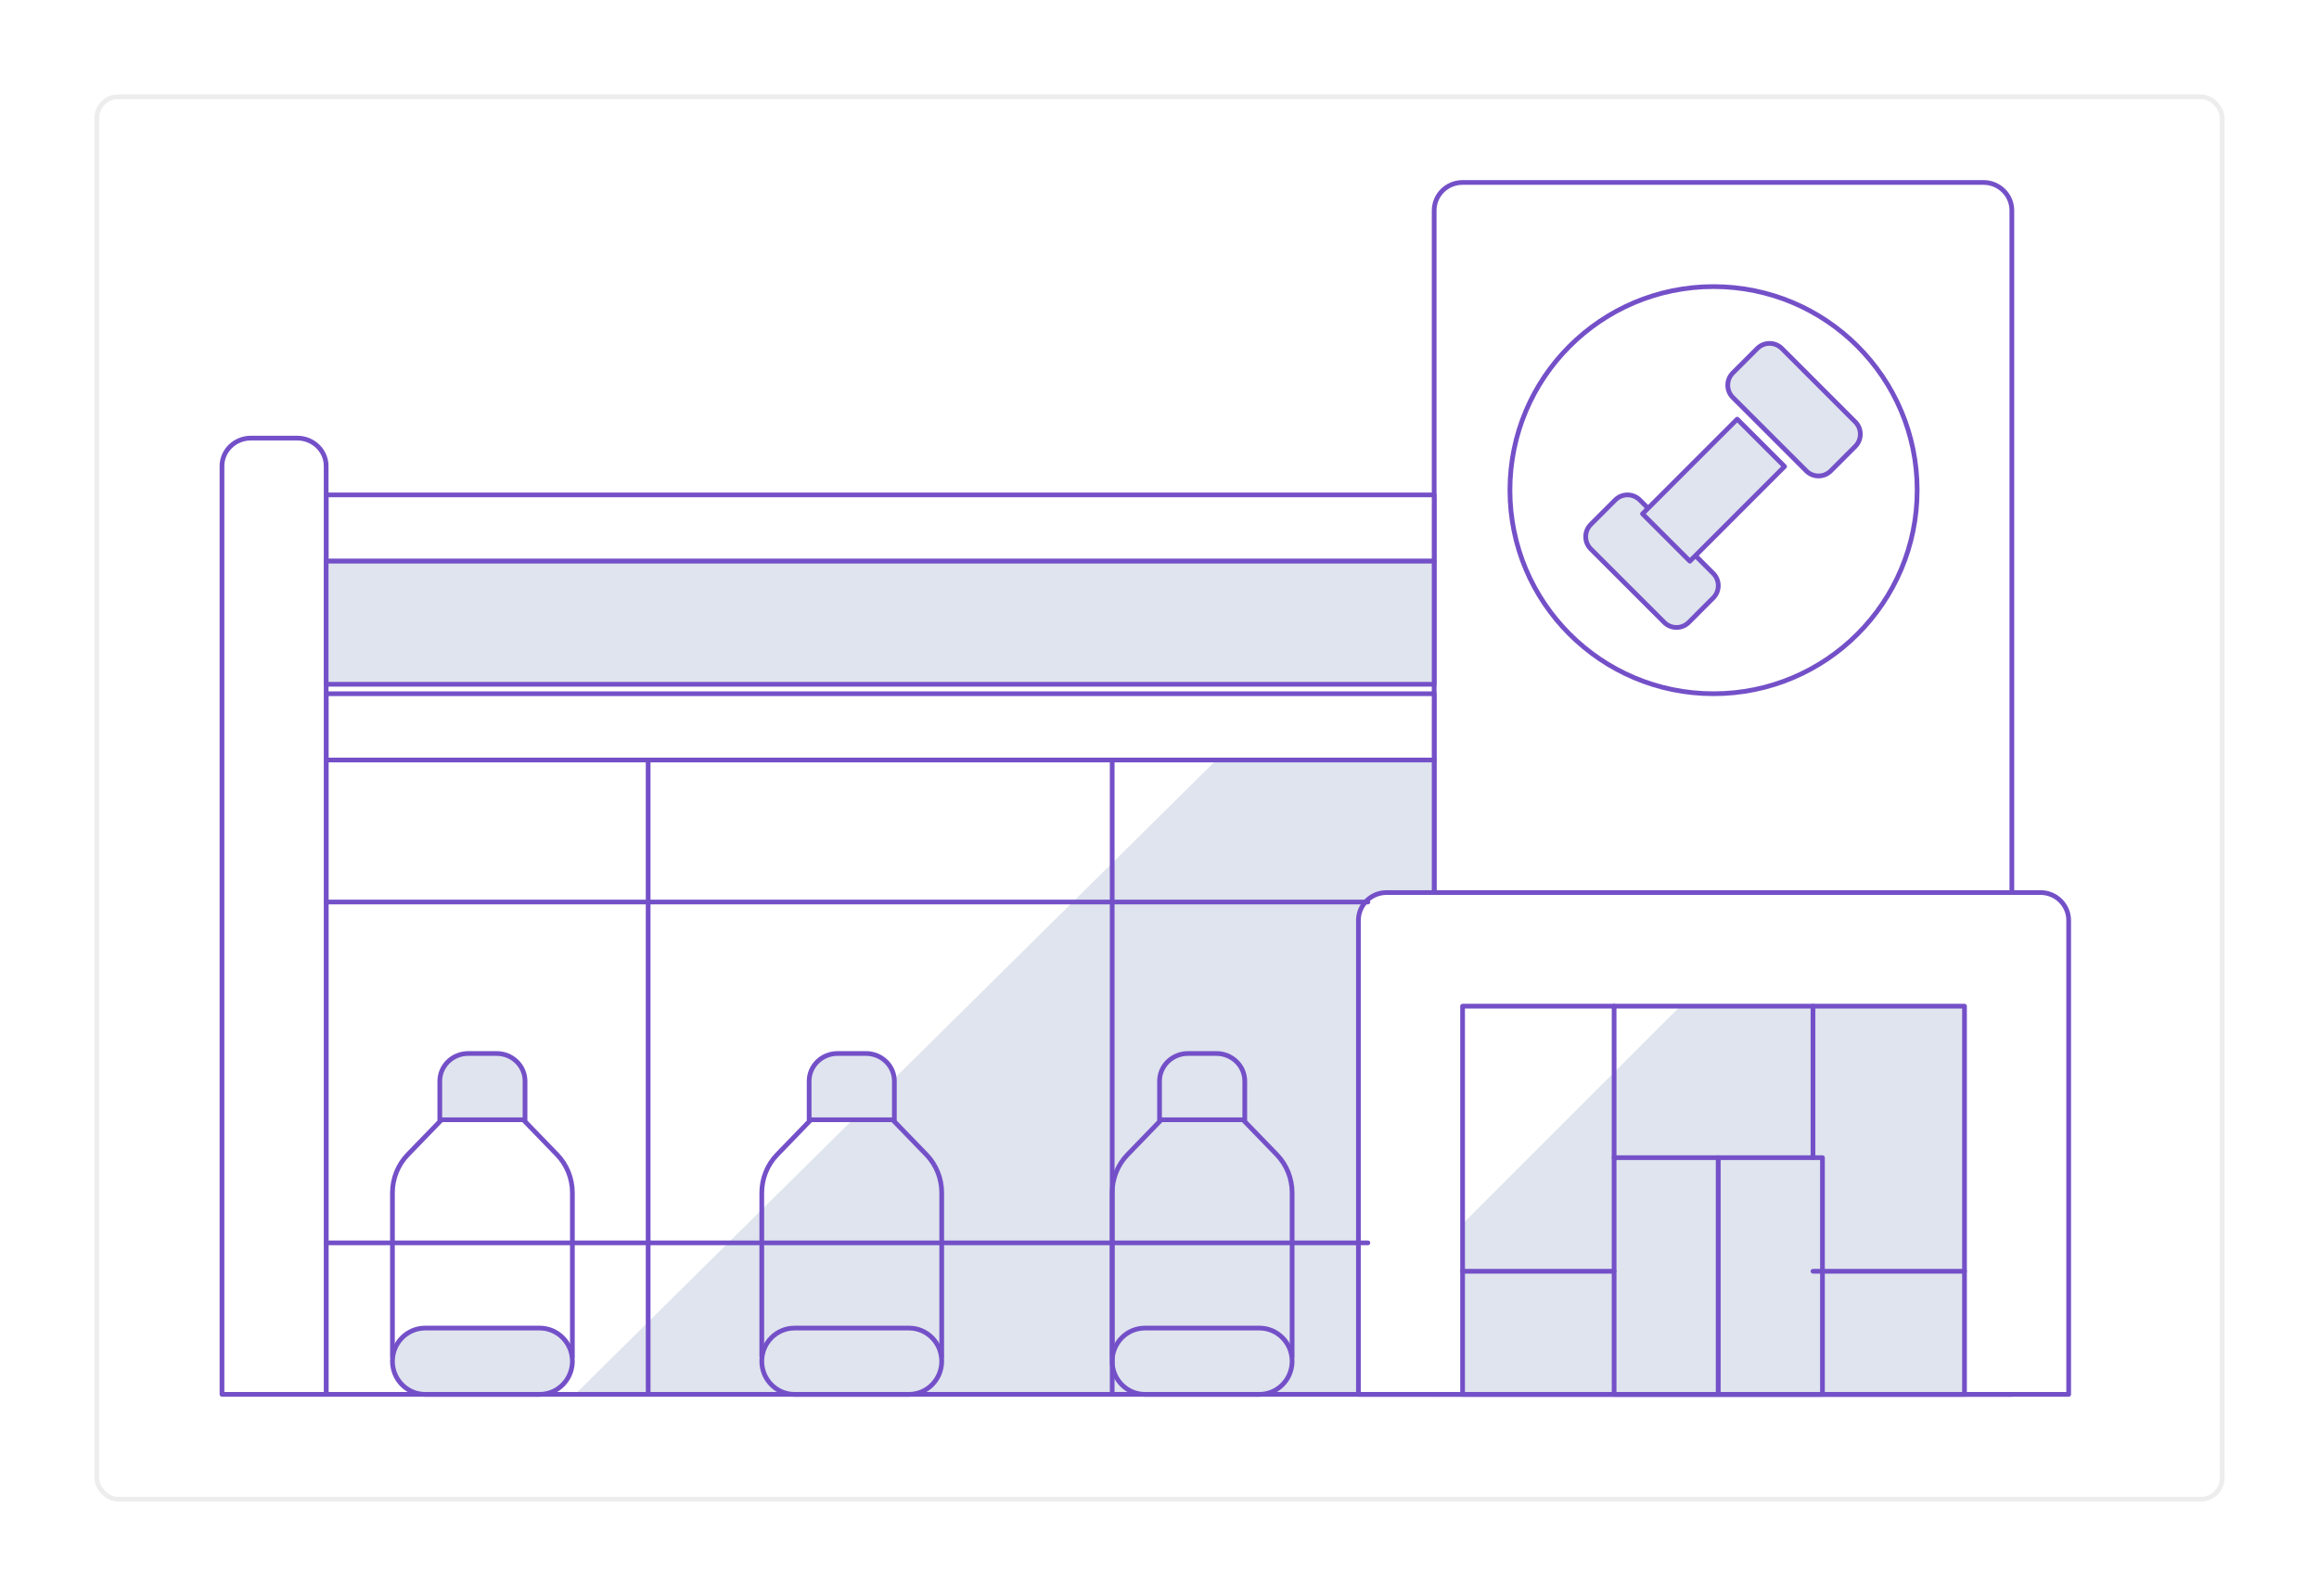 <svg width="491" height="338" viewBox="0 0 491 338" fill="none" xmlns="http://www.w3.org/2000/svg">
<g filter="url(#filter0_d)">
<rect x="20" y="16" width="451" height="298" rx="5" fill="white"/>
<rect x="20.5" y="16.5" width="450" height="297" rx="4.5" stroke="#EEEDED"/>
</g>
<path fill-rule="evenodd" clip-rule="evenodd" d="M425.969 295.298H303.656V44.582C303.656 41.303 306.336 38.641 309.652 38.641H419.973C423.283 38.641 425.969 41.303 425.969 44.582V295.298Z" fill="white"/>
<path fill-rule="evenodd" clip-rule="evenodd" d="M425.969 295.298H303.656V44.582C303.656 41.303 306.336 38.641 309.652 38.641H419.973C423.283 38.641 425.969 41.303 425.969 44.582V295.298Z" stroke="#7450C8" stroke-linecap="round" stroke-linejoin="round"/>
<path fill-rule="evenodd" clip-rule="evenodd" d="M69.056 118.846H303.656V104.811H69.056V118.846Z" fill="white"/>
<path fill-rule="evenodd" clip-rule="evenodd" d="M69.056 118.846H303.656V104.811H69.056V118.846Z" stroke="#7450C8" stroke-linecap="round" stroke-linejoin="round"/>
<path fill-rule="evenodd" clip-rule="evenodd" d="M69.056 160.954H303.656V146.918H69.056V160.954Z" fill="white"/>
<path fill-rule="evenodd" clip-rule="evenodd" d="M69.056 160.954H303.656V146.918H69.056V160.954Z" stroke="#7450C8" stroke-linecap="round" stroke-linejoin="round"/>
<path fill-rule="evenodd" clip-rule="evenodd" d="M236.12 160.954H136.593H69.056V295.298H136.593H236.12H303.656V160.954H236.12Z" fill="#DFE4EE"/>
<path fill-rule="evenodd" clip-rule="evenodd" d="M257.538 160.954H69.056V295.298H121.751L257.538 160.954Z" fill="white"/>
<path fill-rule="evenodd" clip-rule="evenodd" d="M114.263 281.262H90.019C86.192 281.262 83.092 284.408 83.092 288.28C83.092 292.157 86.192 295.298 90.019 295.298H114.263C118.09 295.298 121.19 292.157 121.19 288.28C121.19 284.408 118.09 281.262 114.263 281.262Z" fill="#DFE4EE"/>
<path fill-rule="evenodd" clip-rule="evenodd" d="M114.263 281.262H90.019C86.192 281.262 83.092 284.408 83.092 288.28C83.092 292.157 86.192 295.298 90.019 295.298H114.263C118.09 295.298 121.19 292.157 121.19 288.28C121.19 284.408 118.09 281.262 114.263 281.262Z" stroke="#7450C8" stroke-linecap="round" stroke-linejoin="round"/>
<path d="M83.092 287.277V252.613C83.092 249.593 84.258 246.68 86.325 244.544L93.483 237.149H110.8L117.957 244.544C120.024 246.68 121.19 249.593 121.19 252.613V287.277" stroke="#7450C8" stroke-linecap="round" stroke-linejoin="round"/>
<path fill-rule="evenodd" clip-rule="evenodd" d="M111.164 237.149H93.118V228.961C93.118 225.727 95.813 223.113 99.133 223.113H105.149C108.475 223.113 111.164 225.727 111.164 228.961V237.149Z" fill="#DFE4EE"/>
<path fill-rule="evenodd" clip-rule="evenodd" d="M111.164 237.149H93.118V228.961C93.118 225.727 95.813 223.113 99.133 223.113H105.149C108.475 223.113 111.164 225.727 111.164 228.961V237.149Z" stroke="#7450C8" stroke-linecap="round" stroke-linejoin="round"/>
<path fill-rule="evenodd" clip-rule="evenodd" d="M199.39 288.28C199.39 284.408 196.29 281.262 192.463 281.262H168.219C164.392 281.262 161.292 284.408 161.292 288.28C161.292 292.157 164.392 295.298 168.219 295.298H192.463C196.29 295.298 199.39 292.157 199.39 288.28Z" fill="#DFE4EE"/>
<path fill-rule="evenodd" clip-rule="evenodd" d="M199.39 288.28C199.39 284.408 196.29 281.262 192.463 281.262H168.219C164.392 281.262 161.292 284.408 161.292 288.28C161.292 292.157 164.392 295.298 168.219 295.298H192.463C196.29 295.298 199.39 292.157 199.39 288.28Z" stroke="#7450C8" stroke-linecap="round" stroke-linejoin="round"/>
<path d="M161.292 287.277V252.613C161.292 249.593 162.458 246.68 164.531 244.544L171.683 237.149H189L196.157 244.544C198.224 246.68 199.39 249.593 199.39 252.613V287.277" stroke="#7450C8" stroke-linecap="round" stroke-linejoin="round"/>
<path fill-rule="evenodd" clip-rule="evenodd" d="M189.364 237.149H171.318V228.961C171.318 225.727 174.007 223.113 177.333 223.113H183.349C186.669 223.113 189.364 225.727 189.364 228.961V237.149Z" fill="#DFE4EE"/>
<path fill-rule="evenodd" clip-rule="evenodd" d="M189.364 237.149H171.318V228.961C171.318 225.727 174.007 223.113 177.333 223.113H183.349C186.669 223.113 189.364 225.727 189.364 228.961V237.149Z" stroke="#7450C8" stroke-linecap="round" stroke-linejoin="round"/>
<path fill-rule="evenodd" clip-rule="evenodd" d="M273.579 288.28C273.579 284.408 270.48 281.262 266.653 281.262H242.409C238.588 281.262 235.482 284.408 235.482 288.28C235.482 292.157 238.588 295.298 242.409 295.298H266.653C270.48 295.298 273.579 292.157 273.579 288.28Z" fill="#DFE4EE"/>
<path fill-rule="evenodd" clip-rule="evenodd" d="M273.579 288.28C273.579 284.408 270.48 281.262 266.653 281.262H242.409C238.588 281.262 235.482 284.408 235.482 288.28C235.482 292.157 238.588 295.298 242.409 295.298H266.653C270.48 295.298 273.579 292.157 273.579 288.28Z" stroke="#7450C8" stroke-linecap="round" stroke-linejoin="round"/>
<path d="M235.482 287.277V252.613C235.482 249.593 236.648 246.68 238.72 244.544L245.872 237.149H263.189L270.347 244.544C272.413 246.68 273.579 249.593 273.579 252.613V287.277" stroke="#7450C8" stroke-linecap="round" stroke-linejoin="round"/>
<path fill-rule="evenodd" clip-rule="evenodd" d="M263.554 237.149H245.508V228.961C245.508 225.727 248.203 223.113 251.523 223.113H257.538C260.859 223.113 263.554 225.727 263.554 228.961V237.149Z" fill="#DFE4EE"/>
<path fill-rule="evenodd" clip-rule="evenodd" d="M263.554 237.149H245.508V228.961C245.508 225.727 248.203 223.113 251.523 223.113H257.538C260.859 223.113 263.554 225.727 263.554 228.961V237.149Z" stroke="#7450C8" stroke-linecap="round" stroke-linejoin="round"/>
<path fill-rule="evenodd" clip-rule="evenodd" d="M236.12 160.954H136.593H69.056V295.298H136.593H236.12H303.656V160.954H236.12Z" stroke="#7450C8" stroke-linecap="round" stroke-linejoin="round"/>
<path fill-rule="evenodd" clip-rule="evenodd" d="M438 295.298H287.615V194.93C287.615 191.665 290.289 189.026 293.583 189.026H432.032C435.326 189.026 438 191.665 438 194.93V295.298Z" fill="white"/>
<path fill-rule="evenodd" clip-rule="evenodd" d="M438 295.298H287.615V194.93C287.615 191.665 290.289 189.026 293.583 189.026H432.032C435.326 189.026 438 191.665 438 194.93V295.298Z" stroke="#7450C8" stroke-linecap="round" stroke-linejoin="round"/>
<path fill-rule="evenodd" clip-rule="evenodd" d="M47 295.298H69.056V98.701C69.056 95.433 66.312 92.78 62.93 92.78H53.127C49.745 92.78 47 95.433 47 98.701V295.298Z" fill="white"/>
<path fill-rule="evenodd" clip-rule="evenodd" d="M47 295.298H69.056V98.701C69.056 95.433 66.312 92.78 62.93 92.78H53.127C49.745 92.78 47 95.433 47 98.701V295.298Z" stroke="#7450C8" stroke-linecap="round" stroke-linejoin="round"/>
<path fill-rule="evenodd" clip-rule="evenodd" d="M69.056 144.913H303.656V118.846H69.056V144.913Z" fill="#DFE4EE"/>
<path fill-rule="evenodd" clip-rule="evenodd" d="M69.056 144.913H303.656V118.846H69.056V144.913Z" stroke="#7450C8" stroke-linecap="round" stroke-linejoin="round"/>
<path fill-rule="evenodd" clip-rule="evenodd" d="M309.672 295.298H415.944V213.087H309.672V295.298Z" fill="#DFE4EE"/>
<path fill-rule="evenodd" clip-rule="evenodd" d="M355.79 213.087H309.672V259.205L355.79 213.087Z" fill="white"/>
<path fill-rule="evenodd" clip-rule="evenodd" d="M309.672 295.298H415.944V213.087H309.672V295.298Z" stroke="#7450C8" stroke-linecap="round" stroke-linejoin="round"/>
<path fill-rule="evenodd" clip-rule="evenodd" d="M341.754 295.298H363.81V245.169H341.754V295.298Z" stroke="#7450C8" stroke-linecap="round" stroke-linejoin="round"/>
<path fill-rule="evenodd" clip-rule="evenodd" d="M363.81 295.298H385.867V245.169H363.81V295.298Z" fill="#D6DAFF"/>
<path fill-rule="evenodd" clip-rule="evenodd" d="M363.81 295.298H385.867V245.169H363.81V295.298Z" fill="#DFE4EE"/>
<path fill-rule="evenodd" clip-rule="evenodd" d="M363.81 295.298H385.867V245.169H363.81V295.298Z" stroke="#7450C8" stroke-linecap="round" stroke-linejoin="round"/>
<path fill-rule="evenodd" clip-rule="evenodd" d="M405.918 103.805C405.918 127.619 386.614 146.918 362.808 146.918C338.995 146.918 319.697 127.619 319.697 103.805C319.697 79.99 338.995 60.697 362.808 60.697C386.614 60.697 405.918 79.99 405.918 103.805Z" fill="white"/>
<path fill-rule="evenodd" clip-rule="evenodd" d="M405.918 103.805C405.918 127.619 386.614 146.918 362.808 146.918C338.995 146.918 319.697 127.619 319.697 103.805C319.697 79.99 338.995 60.697 362.808 60.697C386.614 60.697 405.918 79.99 405.918 103.805Z" stroke="#7450C8" stroke-linecap="round" stroke-linejoin="round"/>
<path fill-rule="evenodd" clip-rule="evenodd" d="M362.738 126.622L357.556 131.81C356.12 133.24 353.804 133.24 352.368 131.81L336.811 116.259C335.381 114.823 335.381 112.501 336.811 111.071L341.999 105.883C343.429 104.453 345.751 104.453 347.186 105.883L362.738 121.434C364.168 122.87 364.168 125.192 362.738 126.622Z" fill="#DFE4EE"/>
<path fill-rule="evenodd" clip-rule="evenodd" d="M362.738 126.622L357.556 131.81C356.12 133.24 353.804 133.24 352.368 131.81L336.811 116.259C335.381 114.823 335.381 112.501 336.811 111.071L341.999 105.883C343.429 104.453 345.751 104.453 347.186 105.883L362.738 121.434C364.168 122.87 364.168 125.192 362.738 126.622Z" stroke="#7450C8" stroke-linecap="round" stroke-linejoin="round"/>
<path fill-rule="evenodd" clip-rule="evenodd" d="M392.815 94.54L387.627 99.728C386.197 101.158 383.875 101.158 382.445 99.728L366.888 84.171C365.458 82.736 365.458 80.414 366.888 78.984L372.076 73.796C373.506 72.373 375.828 72.373 377.264 73.796L392.815 89.353C394.245 90.789 394.245 93.111 392.815 94.54Z" fill="#DFE4EE"/>
<path fill-rule="evenodd" clip-rule="evenodd" d="M392.815 94.54L387.627 99.728C386.197 101.158 383.875 101.158 382.445 99.728L366.888 84.171C365.458 82.736 365.458 80.414 366.888 78.984L372.076 73.796C373.506 72.373 375.828 72.373 377.264 73.796L392.815 89.353C394.245 90.789 394.245 93.111 392.815 94.54Z" stroke="#7450C8" stroke-linecap="round" stroke-linejoin="round"/>
<path fill-rule="evenodd" clip-rule="evenodd" d="M357.793 118.846L347.769 108.821L367.817 88.769L377.846 98.789L357.793 118.846Z" fill="#DFE4EE"/>
<path fill-rule="evenodd" clip-rule="evenodd" d="M357.793 118.846L347.769 108.821L367.817 88.769L377.846 98.789L357.793 118.846Z" stroke="#7450C8" stroke-linecap="round" stroke-linejoin="round"/>
<path d="M341.754 245.169V213.087" stroke="#7450C8" stroke-linecap="round" stroke-linejoin="round"/>
<path d="M383.862 245.169V213.087" stroke="#7450C8" stroke-linecap="round" stroke-linejoin="round"/>
<path d="M383.862 269.231H415.944" stroke="#7450C8" stroke-linecap="round" stroke-linejoin="round"/>
<path d="M341.754 269.231H309.672" stroke="#7450C8" stroke-linecap="round" stroke-linejoin="round"/>
<path d="M137.231 160.954V295.298" stroke="#7450C8" stroke-linecap="round" stroke-linejoin="round"/>
<path d="M235.482 160.954V295.298" stroke="#7450C8" stroke-linecap="round" stroke-linejoin="round"/>
<path d="M69.056 191.031H289.621" stroke="#7450C8" stroke-linecap="round" stroke-linejoin="round"/>
<path d="M69.056 263.215H289.621" stroke="#7450C8" stroke-linecap="round" stroke-linejoin="round"/>
<defs>
<filter id="filter0_d" x="0" y="0" width="491" height="338" filterUnits="userSpaceOnUse" color-interpolation-filters="sRGB">
<feFlood flood-opacity="0" result="BackgroundImageFix"/>
<feColorMatrix in="SourceAlpha" type="matrix" values="0 0 0 0 0 0 0 0 0 0 0 0 0 0 0 0 0 0 127 0"/>
<feOffset dy="4"/>
<feGaussianBlur stdDeviation="10"/>
<feColorMatrix type="matrix" values="0 0 0 0 0 0 0 0 0 0 0 0 0 0 0 0 0 0 0.04 0"/>
<feBlend mode="normal" in2="BackgroundImageFix" result="effect1_dropShadow"/>
<feBlend mode="normal" in="SourceGraphic" in2="effect1_dropShadow" result="shape"/>
</filter>
</defs>
</svg>
